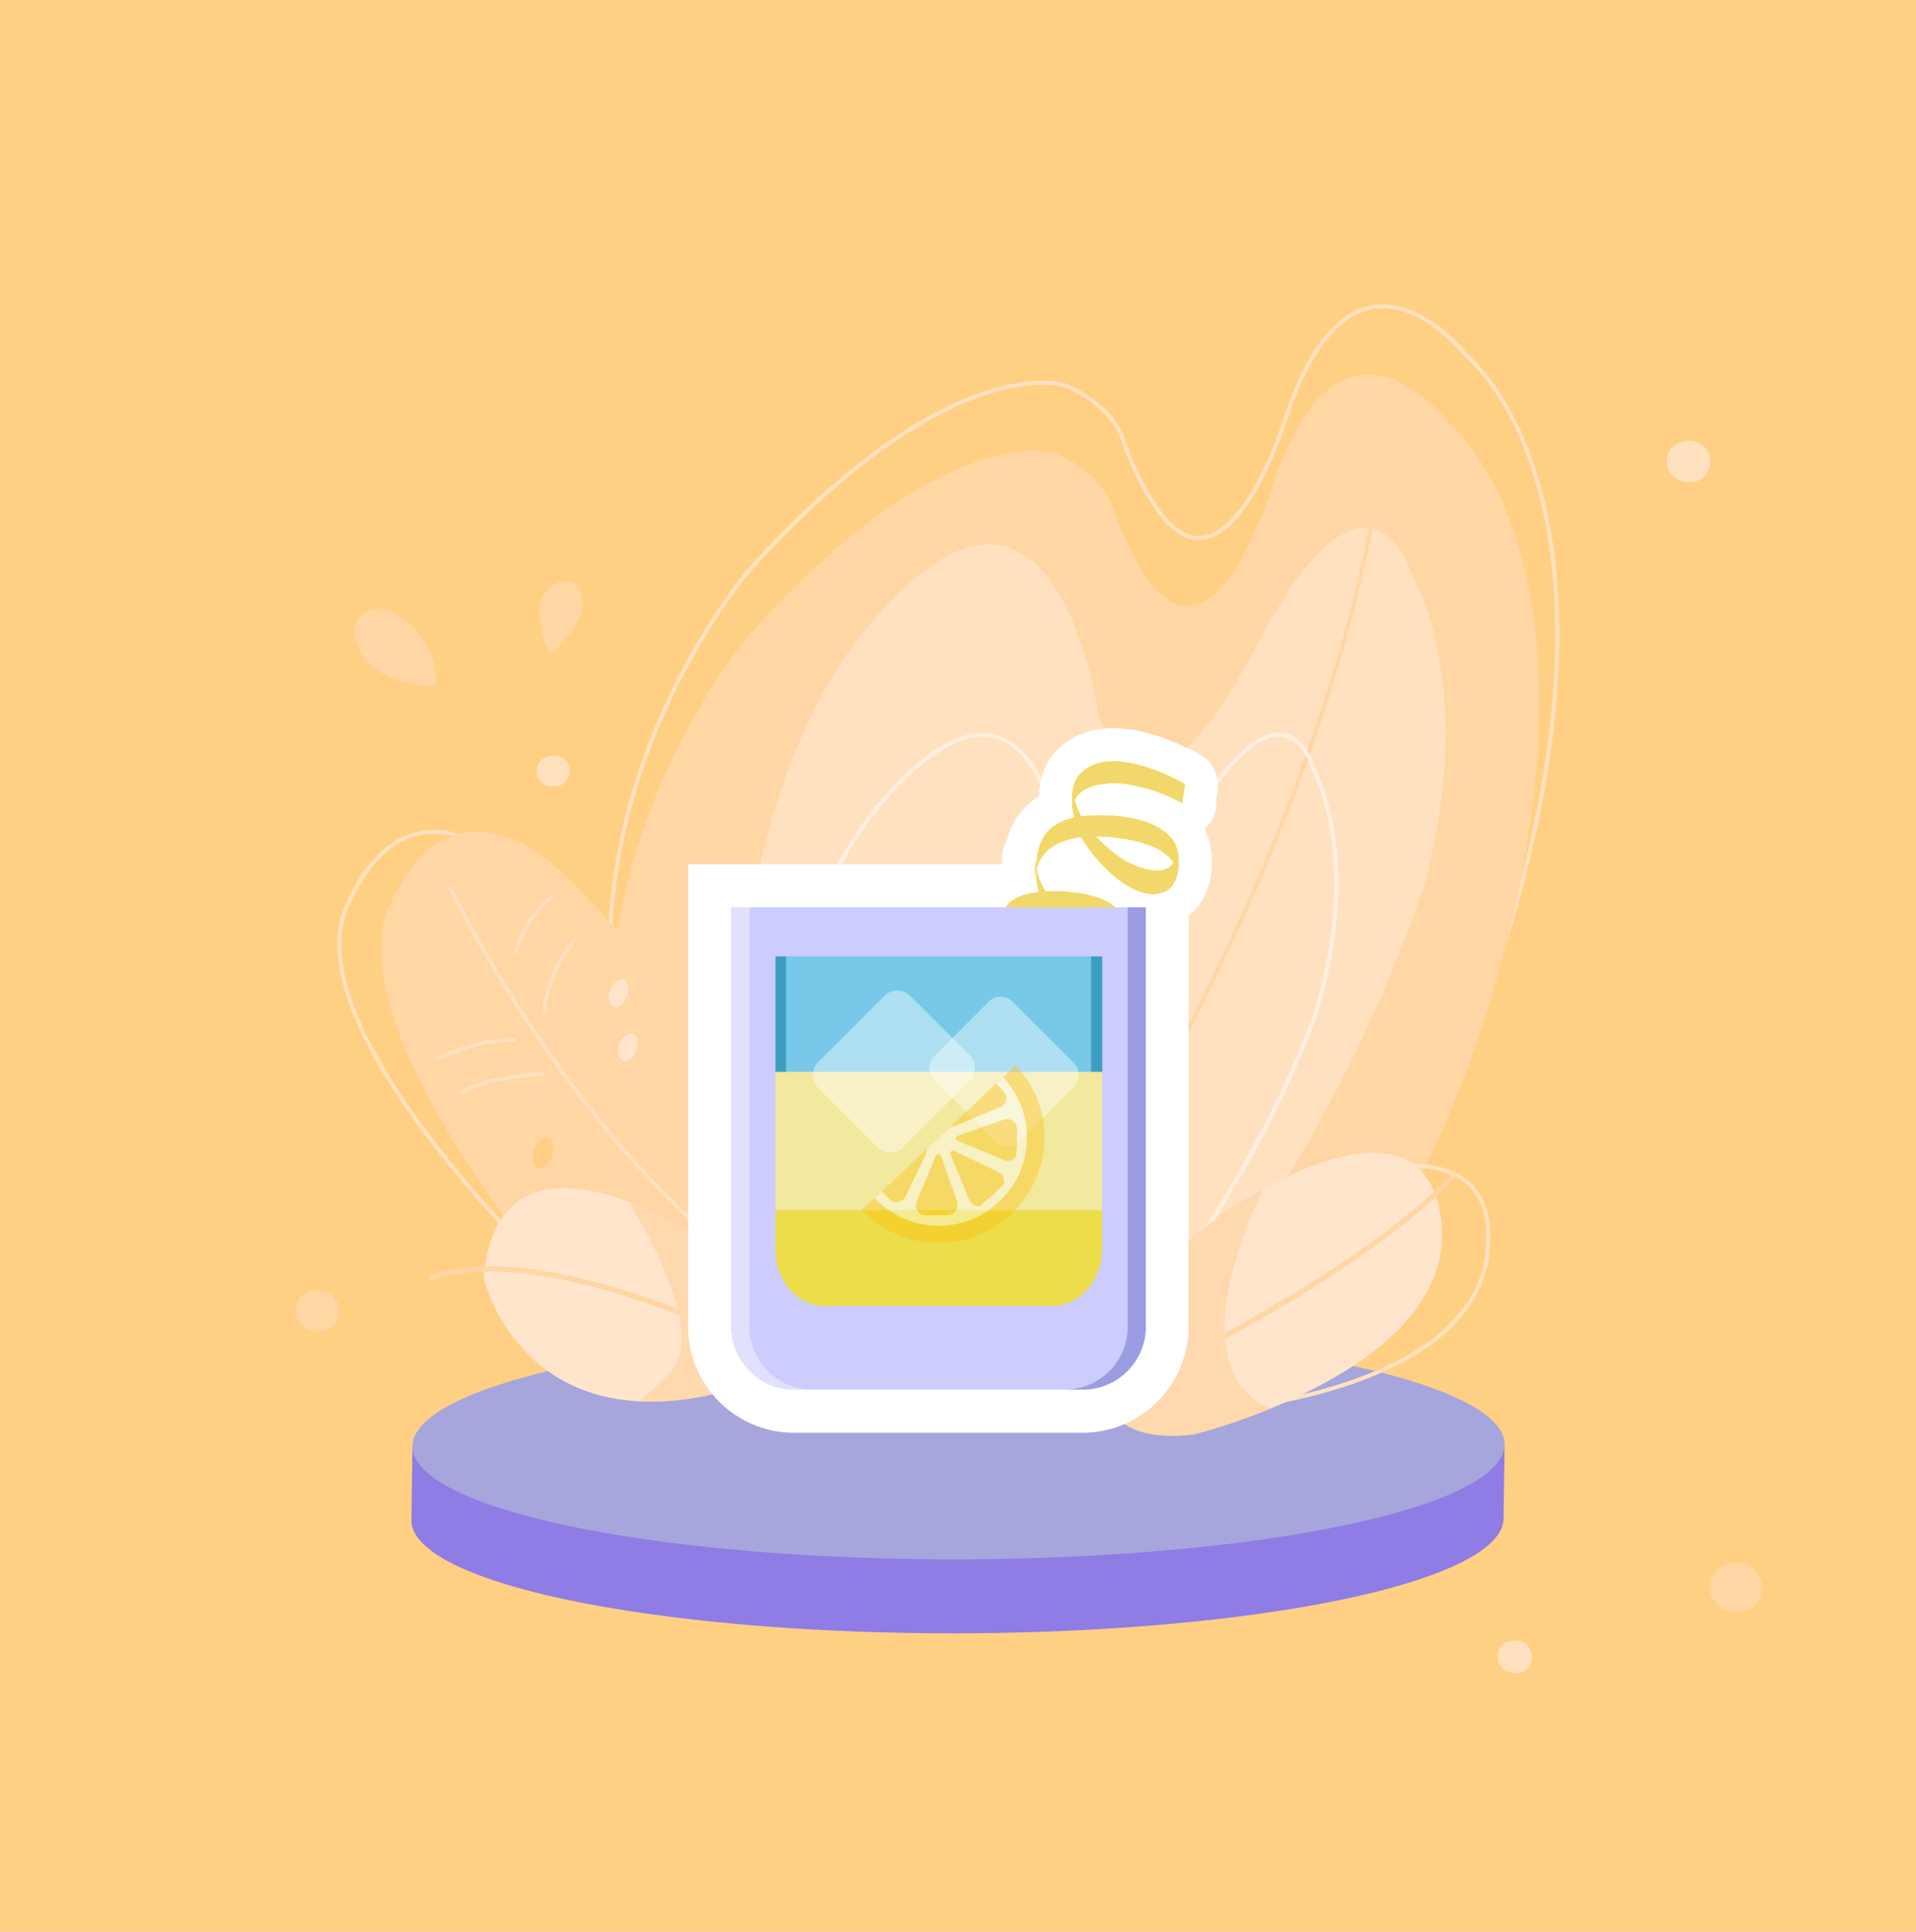 <?xml version="1.0" encoding="utf-8"?>
<!-- Generator: Adobe Illustrator 23.0.0, SVG Export Plug-In . SVG Version: 6.00 Build 0)  -->
<svg version="1.1" id="Capa_1" xmlns="http://www.w3.org/2000/svg" xmlns:xlink="http://www.w3.org/1999/xlink" x="0px" y="0px"
	 viewBox="0 0 360 363" style="enable-background:new 0 0 360 363;" xml:space="preserve">
<style type="text/css">
	.st0{fill:#FFD084;}
	.st1{fill:none;stroke:#FFE1C0;stroke-width:0.757;stroke-miterlimit:10;}
	.st2{fill:#FFD6A4;}
	.st3{fill:none;stroke:#FFE1C0;stroke-width:0.75;stroke-miterlimit:10;}
	.st4{fill:#FFE1C0;}
	.st5{fill:none;stroke:#FFD6A4;stroke-width:0.75;stroke-miterlimit:10;}
	.st6{fill:none;stroke:#FFEFE1;stroke-width:0.748;stroke-miterlimit:10;}
	.st7{fill:#8F7CE5;}
	.st8{fill:#A6A6DD;}
	.st9{fill:#FFE5CC;}
	.st10{fill:none;stroke:#FFD6A4;stroke-miterlimit:10;}
	.st11{clip-path:url(#SVGID_2_);fill:#FFD8AE;}
	.st12{clip-path:url(#SVGID_4_);fill:#FFD8AE;}
	.st13{fill:#CCCCFF;stroke:#FFFFFF;stroke-width:16.234;stroke-miterlimit:10;}
	.st14{fill:none;stroke:#FFFFFF;stroke-width:12.414;stroke-linejoin:round;stroke-miterlimit:10;}
	.st15{fill:#FFCE00;}
	.st16{fill:#F2D86B;}
	.st17{fill:#3D9EC1;}
	.st18{fill:#78C9E9;}
	.st19{fill:#F2E89E;}
	.st20{fill:#EDDD4A;}
	.st21{opacity:0.4;fill:#FFFFFF;enable-background:new    ;}
	.st22{fill:#CCCCFF;}
	.st23{fill:#E1E1FF;}
	.st24{fill:#9C9CE2;}
	.st25{opacity:0.38;}
	.st26{fill:#FCBC06;}
	.st27{fill:#FFFFFF;}
</style>
<g id="fondo">
	<g id="Rectángulo_556">
		<rect y="-0.1" class="st0" width="360" height="363.3"/>
		<rect x="0.5" y="0.4" class="st0" width="359" height="362.2"/>
	</g>
	<path class="st1" d="M228.1,263.3c0,0,44-35.1,59.7-104.9c15.8-69.8-12.4-91.7-12.4-91.7S254.9,40.3,242,77.3
		c0,0-11.1,37.2-24.4,18.6c0,0-4-5.6-6.5-13s-11-10.5-11-10.5s-21.4-7.3-59.4,34.8c0,0-30.9,35.9-25.5,83.1s10.5,56.8,10.5,56.8
		L228.1,263.3z"/>
	<path class="st2" d="M225.9,276.1c0,0,43.1-35.1,58.6-104.9s-12.2-91.7-12.2-91.7s-20.1-26.4-32.8,10.6c0,0-10.9,37.2-23.9,18.6
		c0,0-3.9-5.6-6.4-13s-10.8-10.5-10.8-10.5s-21-7.3-58.2,34.8c0,0-30.3,35.9-25,83.1s10.3,56.8,10.3,56.8L225.9,276.1z"/>
	<path class="st3" d="M114.9,250.6c0,0-61.2-54.4-49.7-80.4s30.9-7.5,30.9-7.5s25.7,22.6,47.9,63.9L114.9,250.6z"/>
	<path class="st2" d="M115.8,254.7c0,0-54.1-58.6-42.6-84.6s30.9-7.5,30.9-7.5s25.7,22.6,47.9,63.9L115.8,254.7z"/>
	<path class="st4" d="M206.4,270c0,0,41.3-44.5,60.9-102.8c0,0,11.1-34-2.3-60c0,0-8.2-25.8-29.3,14.8s-29.4,11.9-29.4,11.9
		s-8.1-59.5-44-15.2s-22.9,140.1-22.9,140.1L206.4,270z"/>
	<path class="st5" d="M191.1,246.3c0,0,54.4-73,68-155.4"/>
	<path class="st6" d="M195.3,271c0,0,33.9-33.6,51.3-78.9c0,0,9.9-26.4,0.3-47.4c0,0-5.5-20.6-23.5,10.6s-23.4,8.4-23.4,8.4
		s-4.3-47.2-33.9-13.5s-22.8,109.6-22.8,109.6L195.3,271z"/>
	<g>
		
			<ellipse transform="matrix(1 -1.876243e-03 1.876243e-03 1 -0.535 0.338)" class="st7" cx="179.9" cy="285.5" rx="102.6" ry="21.4"/>
		<polygon class="st7" points="282.5,285.3 282.7,271.4 77.5,271.8 77.3,285.7 		"/>
		
			<ellipse transform="matrix(1 -1.876243e-03 1.876243e-03 1 -0.509 0.338)" class="st8" cx="180.1" cy="271.6" rx="102.6" ry="21.4"/>
	</g>
	<path class="st3" d="M239.7,225.4c0,0,41.8-19.1,39.9,8.9s-53,30.9-53,30.9s-15.5-0.3-14.5-10.3C213.1,245,218.5,235.9,239.7,225.4
		z"/>
	<path class="st9" d="M229.9,227.9c0,0,37.6-26.4,40.9,1.5c3.2,27.9-46.4,40.1-46.4,40.1S209,272,208.2,262
		C207.3,252,211,242.1,229.9,227.9z"/>
	<path class="st10" d="M208.2,262c0,0,44.4-19.6,65.3-41.4"/>
	<g>
		<g>
			<g>
				<defs>
					<path id="SVGID_1_" d="M229.9,227.9c0,0,37.6-26.4,40.9,1.5c3.2,27.9-46.4,40.1-46.4,40.1S209,272,208.2,262
						C207.3,252,211,242.1,229.9,227.9z"/>
				</defs>
				<clipPath id="SVGID_2_">
					<use xlink:href="#SVGID_1_"  style="overflow:visible;"/>
				</clipPath>
				<path class="st11" d="M240.9,216.5c0,0-27.3,46.6,4.8,50c21.5,2.3-22.9,11.5-22.9,11.5l-20.3-4.6l-1.3-29.1l20-22.9L240.9,216.5
					z"/>
			</g>
		</g>
	</g>
	<g>
		<path class="st9" d="M128.2,230.7c0,0-34.9-21.9-37.3,9.5c0,0,6.5,28.1,39.9,22.4S128.2,230.7,128.2,230.7z"/>
	</g>
	<path class="st10" d="M143,253.3c0,0-40.9-21-62.4-13.1"/>
	<g>
		<g>
			<g>
				<defs>
					<path id="SVGID_3_" d="M128.2,230.7c0,0-34.9-21.9-37.3,9.5c0,0,6.5,28.1,39.9,22.4S128.2,230.7,128.2,230.7z"/>
				</defs>
				<clipPath id="SVGID_4_">
					<use xlink:href="#SVGID_3_"  style="overflow:visible;"/>
				</clipPath>
				<path class="st12" d="M124.1,223.3h-4h-3.6c0,0,17.6,26,9.4,34.6c-8.3,8.6-9.4,6.7-9.4,6.7l19.6,1.8l15.9-7.2l1.2-14.3l-16-11.9
					L124.1,223.3z"/>
			</g>
		</g>
	</g>
	<path class="st3" d="M84.5,166.6c0,0,21.6,45.3,54.6,70.4"/>
	<path class="st3" d="M103.9,168.3c0,0-5.4,4-7,10.8"/>
	<path class="st3" d="M108.2,176.4c0,0-5.3,5.3-6,14.2"/>
	<path class="st3" d="M96.9,195.4c0,0-6.3-0.5-14.9,3.6"/>
	<path class="st3" d="M102.2,201.8c0,0-10.9,0.4-15.6,3.7"/>
	<path class="st2" d="M109.5,112.7c0.1,4-3.4,7.8-6.2,10.4c-1-2.4-1.9-5-2-7.6c-0.1-2,0.7-4,2.2-5.3c0.5-0.4,1-0.8,1.7-0.9
		c0.4-0.1,0.7-0.2,1.1-0.2C108,109.3,109.4,110.9,109.5,112.7z"/>
	<path class="st2" d="M81.9,128.8c-3.1,0.3-9-1.1-11.6-3.3c-2.3-1.7-2.3-2.2-3.4-4.9c-1-2.7,0.6-5.9,3.6-6.2
		c1.5-0.2,3.1,0.2,4.3,1.1C79.1,118.4,82.6,123.4,81.9,128.8z"/>
	<path class="st4" d="M105.6,147.4c-1.9,1.1-5-0.2-4.7-2.6c-0.2-2.8,4.1-3.8,5.6-1.6C107.5,144.5,106.9,146.6,105.6,147.4z"/>
	<path class="st4" d="M319.5,90.1c-2.6,1.4-6.6-0.3-6.3-3.5c-0.2-3.8,5.5-5.1,7.4-2.1C322,86.2,321.3,88.9,319.5,90.1z"/>
	<path class="st2" d="M328.9,302.3c-3.1,1.7-7.9-0.3-7.6-4.2c-0.3-4.5,6.6-6.1,8.9-2.5C331.9,297.6,331,300.9,328.9,302.3z"/>
	<path class="st4" d="M286.4,314c-2,1.1-5.2-0.2-5-2.8c-0.2-3,4.3-4,5.8-1.7C288.4,311,287.9,313.1,286.4,314z"/>
	<path class="st2" d="M61.9,249.7c-2.6,1.4-6.6-0.3-6.3-3.5c-0.2-3.8,5.5-5.1,7.4-2.1C64.4,245.8,63.7,248.5,61.9,249.7z"/>
	
		<ellipse transform="matrix(0.351 -0.936 0.936 0.351 -99.171 230.027)" class="st9" cx="116.3" cy="186.5" rx="2.7" ry="1.7"/>
	
		<ellipse transform="matrix(0.351 -0.936 0.936 0.351 -107.577 238.206)" class="st9" cx="118" cy="196.7" rx="2.7" ry="1.7"/>
	
		<ellipse transform="matrix(0.351 -0.936 0.936 0.351 -136.482 236.264)" class="st0" cx="102.1" cy="216.5" rx="3" ry="1.8"/>
</g>
<g>
	<path class="st13" d="M137.4,170.5v78.8c0,6.5,5.3,11.8,11.8,11.8h54.2c6.5,0,11.8-5.3,11.8-11.8v-78.8H137.4z M207,235
		c0,5.7-4.2,10.4-9.3,10.4H155c-5.1,0-9.3-4.7-9.3-10.4v-55.3h61.4V235H207z"/>
	<g>
		<g>
			<path class="st14" d="M222.4,147.2c-4.9-2.7-15-6.9-19.6-1.6c-2.5,2.9-1.1,9.1,0.5,11.9c2.3,4.1,9.9,12.6,15.6,10
				c2.9-1.3,3.2-6.8,1.7-9.3c-3.1-5-13.1-5.5-18-4.7c-6.3,1.1-8,4.8-7.9,10.7c0.1,6.6,5.3,14,12.1,15.3c4.2,0.8,5.7-3.8,4.1-7.3
				c-2.4-5-13.6-5.3-17.9-4.2c-5.5,1.3-6,6.1-5.3,11c-0.2-1.3,0.2-2.7,0-4c0.4,2.2,0,0.4,1.1-0.9c0.8-0.9,1.7-1.3,2.8-1.7
				c2.4-0.9,5.2-1,7.7-0.7c2.9,0.3,11.5,1.3,11.7,5.4c0-1.3,0-2.7,0-3.9c-0.7,4.1-6.2,1.7-8.3,0.5c-4.2-2.6-8.2-7.4-8.2-12.5
				c0,1.1,0,2.3,0,3.4c0.7-6.7,7.7-7.8,13.4-7.4c3.9,0.3,12.5,1.5,13.2,6.7c0-1.3,0-2.7,0-3.9c-0.3,5.9-7.6,3.2-10.4,1.3
				c-4.1-2.8-8.6-7.4-9.1-12.7c0,1.1,0,2.3,0,3.4c0.1-5,7.2-5.2,10.6-4.6c3.5,0.6,7.1,1.9,10.1,3.6
				C221.8,150.9,223,147.4,222.4,147.2L222.4,147.2z"/>
		</g>
		<g>
			<path class="st14" d="M222.4,147.2c-4.9-2.7-15-6.9-19.6-1.6c-2.5,2.9-1.1,9.1,0.5,11.9c2.3,4.1,9.9,12.6,15.6,10
				c2.9-1.3,3.2-6.8,1.7-9.3c-3.1-5-13.1-5.5-18-4.7c-6.3,1.1-8,4.8-7.9,10.7c0.1,6.6,5.3,14,12.1,15.3c4.2,0.8,5.7-3.8,4.1-7.3
				c-2.4-5-13.6-5.3-17.9-4.2c-5.5,1.3-6,6.1-5.3,11c-0.2-1.3,0.2-2.7,0-4c0.4,2.2,0,0.4,1.1-0.9c0.8-0.9,1.7-1.3,2.8-1.7
				c2.4-0.9,5.2-1,7.7-0.7c2.9,0.3,11.5,1.3,11.7,5.4c0-1.3,0-2.7,0-3.9c-0.7,4.1-6.2,1.7-8.3,0.5c-4.2-2.6-8.2-7.4-8.2-12.5
				c0,1.1,0,2.3,0,3.4c0.7-6.7,7.7-7.8,13.4-7.4c3.9,0.3,12.5,1.5,13.2,6.7c0-1.3,0-2.7,0-3.9c-0.3,5.9-7.6,3.2-10.4,1.3
				c-4.1-2.8-8.6-7.4-9.1-12.7c0,1.1,0,2.3,0,3.4c0.1-5,7.2-5.2,10.6-4.6c3.5,0.6,7.1,1.9,10.1,3.6
				C221.8,150.9,223,147.4,222.4,147.2L222.4,147.2z"/>
		</g>
	</g>
	<g>
		<g>
			<g>
				<path class="st15" d="M222.4,147.2c-4.9-2.7-15-6.9-19.6-1.6c-2.5,2.9-1.1,9.1,0.5,11.9c2.3,4.1,9.9,12.6,15.6,10
					c2.9-1.3,3.2-6.8,1.7-9.3c-3.1-5-13.1-5.5-18-4.7c-6.3,1.1-8,4.8-7.9,10.7c0.1,6.6,5.3,14,12.1,15.3c4.2,0.8,5.7-3.8,4.1-7.3
					c-2.4-5-13.6-5.3-17.9-4.2c-5.5,1.3-6,6.1-5.3,11c-0.2-1.3,0.2-2.7,0-4c0.4,2.2,0,0.4,1.1-0.9c0.8-0.9,1.7-1.3,2.8-1.7
					c2.4-0.9,5.2-1,7.7-0.7c2.9,0.3,11.5,1.3,11.7,5.4c0-1.3,0-2.7,0-3.9c-0.7,4.1-6.2,1.7-8.3,0.5c-4.2-2.6-8.2-7.4-8.2-12.5
					c0,1.1,0,2.3,0,3.4c0.7-6.7,7.7-7.8,13.4-7.4c3.9,0.3,12.5,1.5,13.2,6.7c0-1.3,0-2.7,0-3.9c-0.3,5.9-7.6,3.2-10.4,1.3
					c-4.1-2.8-8.6-7.4-9.1-12.7c0,1.1,0,2.3,0,3.4c0.1-5,7.2-5.2,10.6-4.6c3.5,0.6,7.1,1.9,10.1,3.6
					C221.8,150.9,223,147.4,222.4,147.2L222.4,147.2z"/>
			</g>
		</g>
		<g>
			<g>
				<path class="st16" d="M222.4,147.2c-4.9-2.7-15-6.9-19.6-1.6c-2.5,2.9-1.1,9.1,0.5,11.9c2.3,4.1,9.9,12.6,15.6,10
					c2.9-1.3,3.2-6.8,1.7-9.3c-3.1-5-13.1-5.5-18-4.7c-6.3,1.1-8,4.8-7.9,10.7c0.1,6.6,5.3,14,12.1,15.3c4.2,0.8,5.7-3.8,4.1-7.3
					c-2.4-5-13.6-5.3-17.9-4.2c-5.5,1.3-6,6.1-5.3,11c-0.2-1.3,0.2-2.7,0-4c0.4,2.2,0,0.4,1.1-0.9c0.8-0.9,1.7-1.3,2.8-1.7
					c2.4-0.9,5.2-1,7.7-0.7c2.9,0.3,11.5,1.3,11.7,5.4c0-1.3,0-2.7,0-3.9c-0.7,4.1-6.2,1.7-8.3,0.5c-4.2-2.6-8.2-7.4-8.2-12.5
					c0,1.1,0,2.3,0,3.4c0.7-6.7,7.7-7.8,13.4-7.4c3.9,0.3,12.5,1.5,13.2,6.7c0-1.3,0-2.7,0-3.9c-0.3,5.9-7.6,3.2-10.4,1.3
					c-4.1-2.8-8.6-7.4-9.1-12.7c0,1.1,0,2.3,0,3.4c0.1-5,7.2-5.2,10.6-4.6c3.5,0.6,7.1,1.9,10.1,3.6
					C221.8,150.9,223,147.4,222.4,147.2L222.4,147.2z"/>
			</g>
		</g>
	</g>
	<path class="st17" d="M143.5,177.3v59.2c0,6.1,4.5,11.1,10,11.1h45.7c5.5,0,10-5,10-11.1v-59.2H143.5z"/>
	<path class="st18" d="M147.7,177.3v59.2c0,6.1,3.9,11.1,8.7,11.1h39.9c4.8,0,8.7-5,8.7-11.1v-59.2H147.7z"/>
	<path class="st19" d="M143.5,201.4v35.2c0,6.1,4.5,11.1,10,11.1h45.7c5.5,0,10-5,10-11.1v-35.2H143.5z"/>
	<path class="st20" d="M143.5,227.4v9.2c0,6.1,4.5,11.1,10,11.1h45.7c5.5,0,10-5,10-11.1v-9.2H143.5z"/>
	<path class="st21" d="M201.8,199.8c1.2,1.2,1.2,3.2,0,4.4l-10.3,10.3c-1.2,1.2-3.2,1.2-4.4,0l-11.6-11.6c-1.2-1.2-1.2-3.2,0-4.4
		l10.3-10.3c1.2-1.2,3.2-1.2,4.4,0L201.8,199.8z"/>
	<path class="st21" d="M169.7,215.6c-1.3,1.3-3.5,1.3-4.8,0l-11.2-11.2c-1.3-1.3-1.3-3.5,0-4.8l12.5-12.5c1.3-1.3,3.5-1.3,4.8,0
		l11.2,11.2c1.3,1.3,1.3,3.5,0,4.8L169.7,215.6z"/>
	<path class="st22" d="M137.4,170.5v78.8c0,6.5,5.3,11.8,11.8,11.8h54.2c6.5,0,11.8-5.3,11.8-11.8v-78.8H137.4z M207,235
		c0,5.7-4.2,10.4-9.3,10.4H155c-5.1,0-9.3-4.7-9.3-10.4v-55.3h61.4V235H207z"/>
	<g>
		<path class="st23" d="M140.8,249.3v-78.8h-3.4v78.8c0,6.5,5.3,11.8,11.8,11.8h3.4C146.1,261.1,140.8,255.8,140.8,249.3z"/>
	</g>
	<g>
		<path class="st24" d="M211.9,249.3v-78.8h3.4v78.8c0,6.5-5.3,11.8-11.8,11.8h-3.4C206.6,261.1,211.9,255.8,211.9,249.3z"/>
	</g>
	<g class="st25">
		<g>
			<path class="st26" d="M190.8,200.2l-28.9,27.1c7.6,8,20,8.4,28,0.9C198,220.6,198.4,208,190.8,200.2z"/>
			<path class="st27" d="M188.5,202.4l-24.2,22.7c6.2,6.6,16.8,7.1,23.5,0.6C194.4,219.6,194.7,209.1,188.5,202.4z"/>
		</g>
		<path class="st26" d="M186.6,224.5c1.7-1.7,1.9-1.9,1.9-1.9c0.4-0.8,0-1.9-0.8-2.3l-8.1-3.9c-0.8-0.5-1.2-0.1-0.9,0.8l3.5,8.4
			c0.4,0.8,1.4,1.3,2.3,0.9C184.4,226.2,184.8,225.9,186.6,224.5z"/>
		<path class="st26" d="M191.1,214.2c0.1-2.2-0.1-2.7-0.1-2.7c-0.4-0.9-1.3-1.4-2.2-1.2l-8.5,3c-0.9,0.3-1,0.8,0,1.2l8.4,3.5
			c0.9,0.4,1.9-0.1,2.3-1C190.8,216.9,191.1,216.5,191.1,214.2z"/>
		<path class="st26" d="M176,228.3c2.2,0.1,2.7-0.1,2.7-0.1c0.9-0.4,1.4-1.3,1.2-2.2l-3-8.5c-0.3-0.9-0.8-1-1.2,0l-3.5,8.4
			c-0.4,0.9,0.1,1.9,1,2.3C173.3,228.2,173.7,228.5,176,228.3z"/>
		<path class="st26" d="M188.9,205.7c0,0-0.1-0.4-1.7-2.1l-8.5,8c0.1,0.1,0.5,0.1,0.9-0.1l8.4-3.5
			C188.9,207.7,189.3,206.6,188.9,205.7z"/>
		<path class="st26" d="M170.1,224.9l3.9-8.1c0.1-0.5,0.3-0.8,0.1-0.9l-8.4,8c1.7,1.7,1.9,1.9,1.9,1.9
			C168.6,226,169.6,225.8,170.1,224.9z"/>
	</g>
</g>
</svg>
